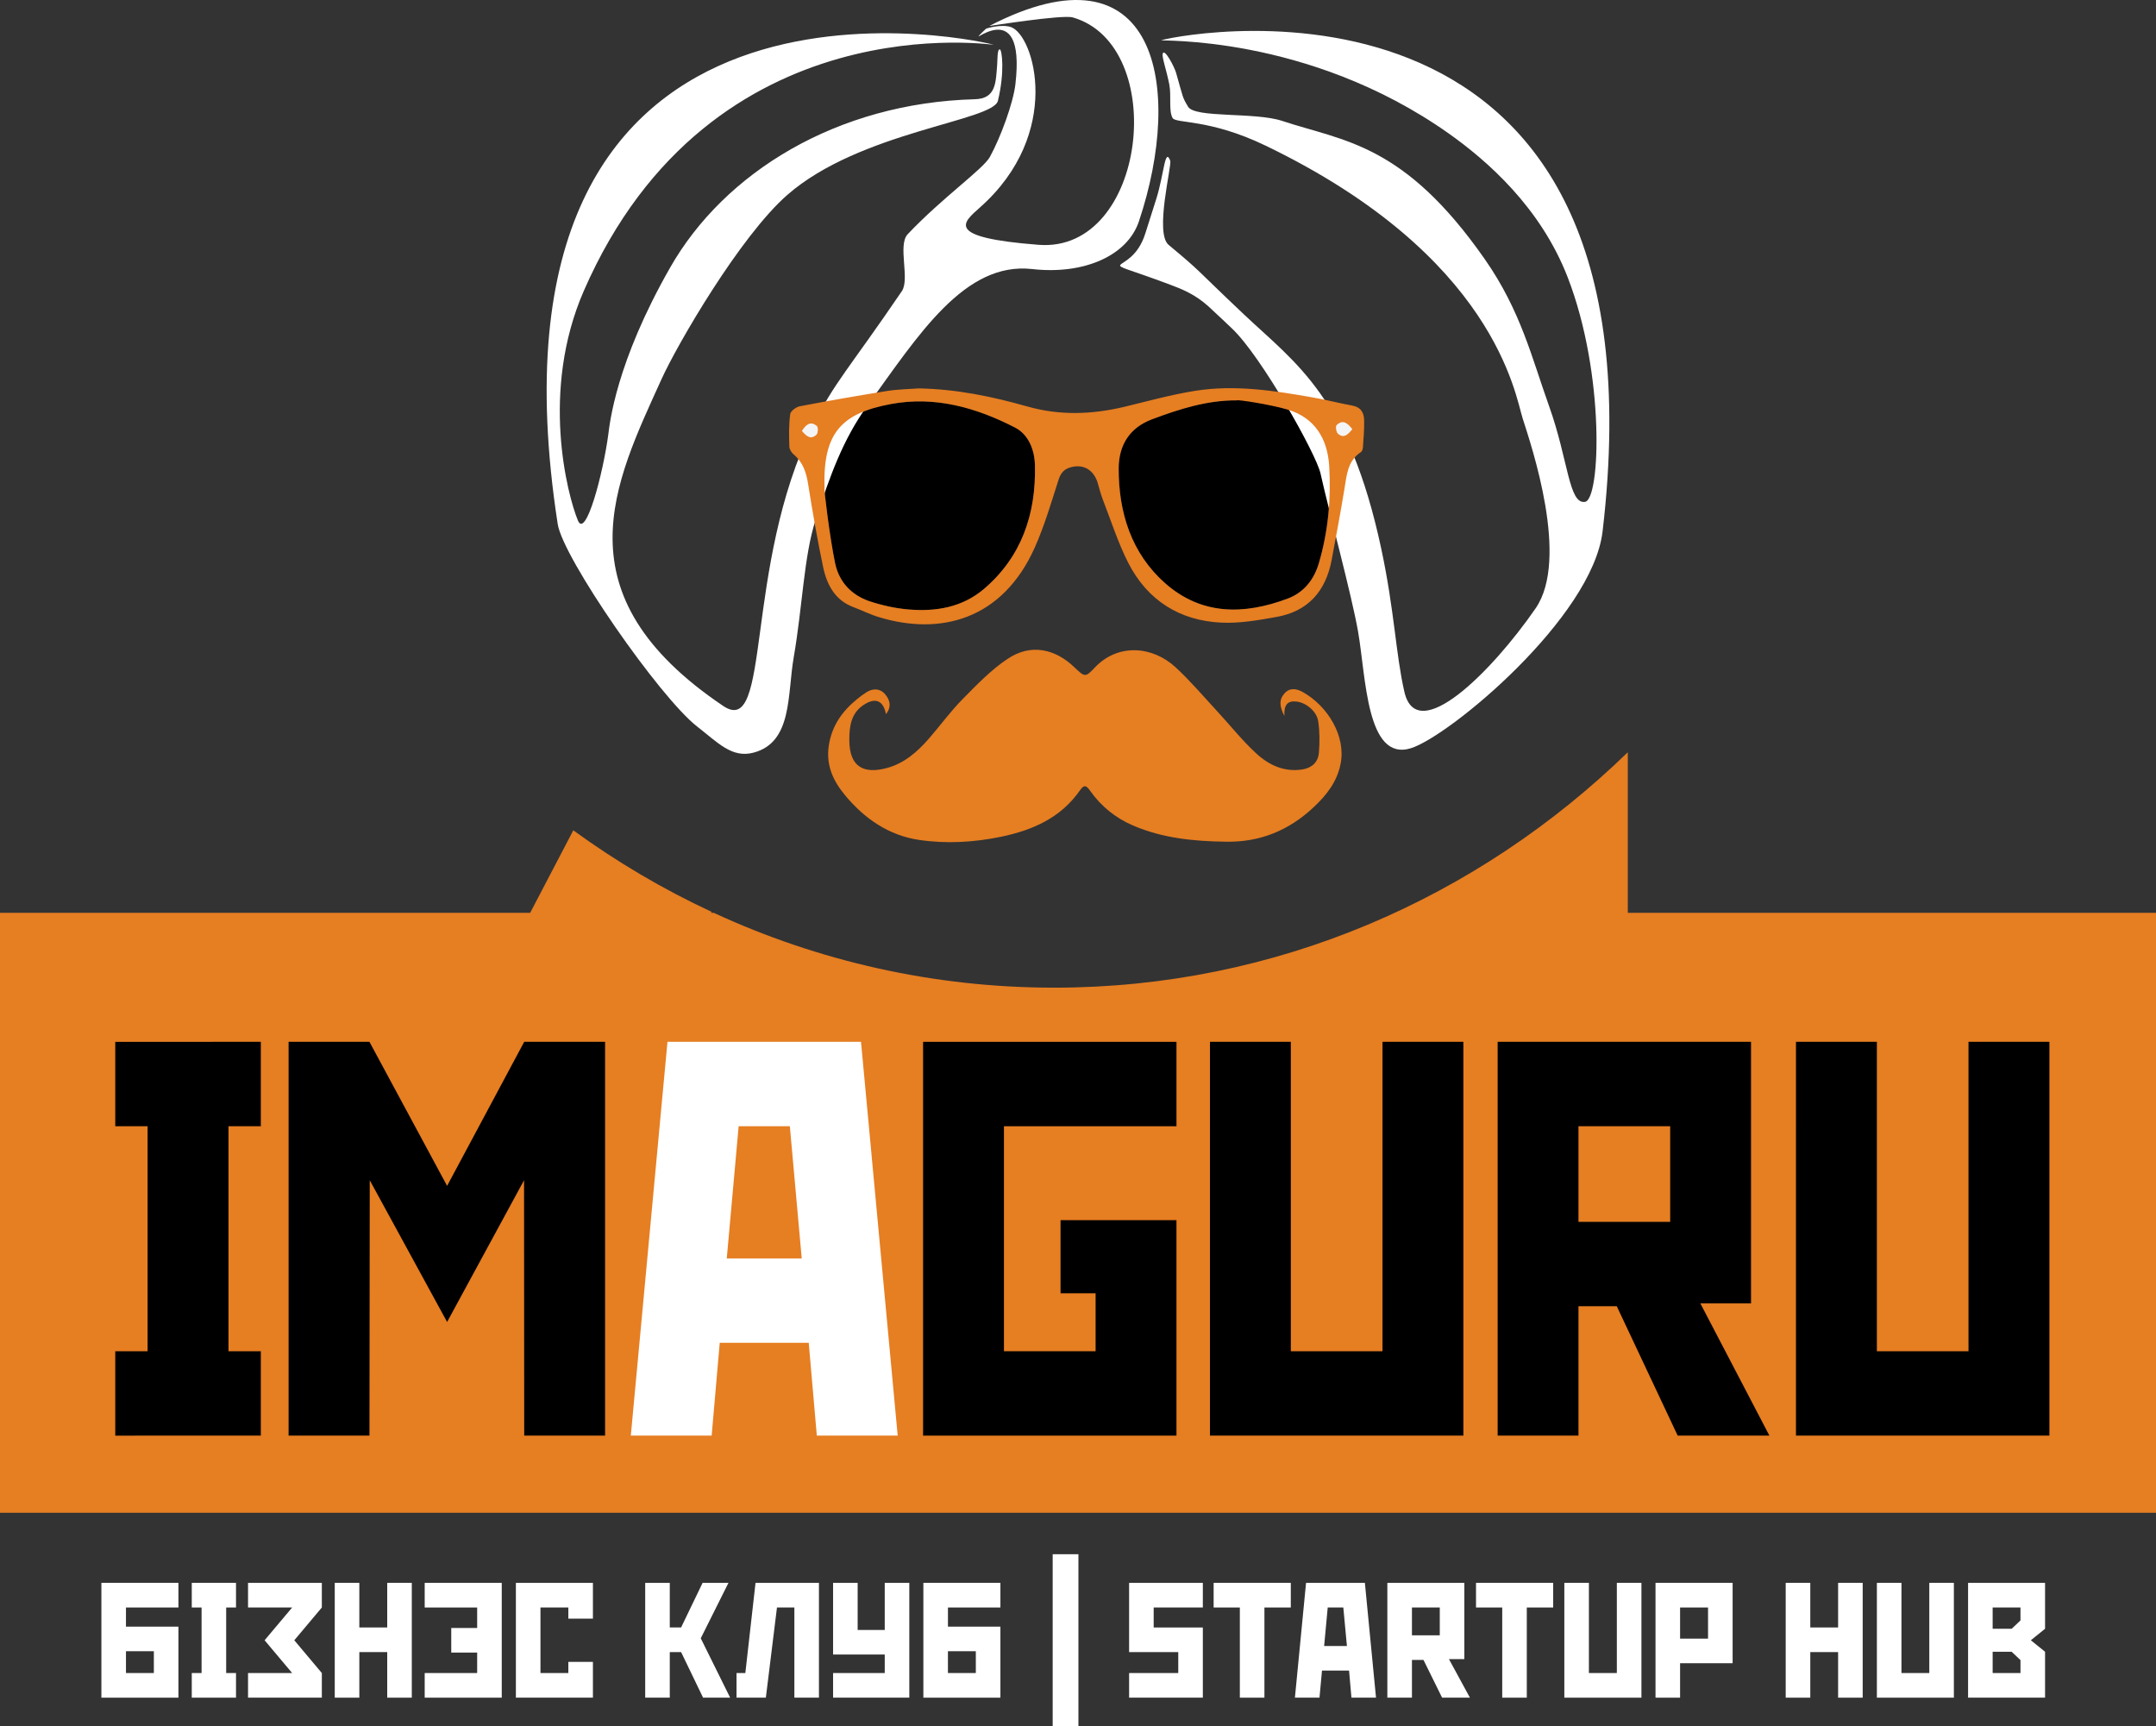 <?xml version="1.0" encoding="utf-8"?>
<!-- Generator: Adobe Illustrator 17.0.2, SVG Export Plug-In . SVG Version: 6.00 Build 0)  -->
<!DOCTYPE svg PUBLIC "-//W3C//DTD SVG 1.1//EN" "http://www.w3.org/Graphics/SVG/1.1/DTD/svg11.dtd">
<svg version="1.1" id="Layer_1" xmlns="http://www.w3.org/2000/svg" xmlns:xlink="http://www.w3.org/1999/xlink" x="0px" y="0px"
	 width="248.47px" height="198.911px" viewBox="0 0 248.47 198.911" enable-background="new 0 0 248.47 198.911"
	 xml:space="preserve">
<rect x="0" y="0" width="248.47" height="198.911" fill="#333333" stroke="none"/>
<g>
	<path fill="#E67E22" d="M61.101,105.177l4.969-9.504c4.988,3.623,10.316,6.779,15.932,9.389l-0.054,0.115h0.3
		c12,5.541,25.274,8.625,39.245,8.625c25.54,0,48.776-10.297,66.103-27.125v18.5h60.875v69.131H0v-69.131H61.101z"/>
	<path d="M30.06,120.044v9.725h-3.727v25.924h3.727v9.725H13.284v-9.725h3.726v-25.924h-3.726v-9.725H30.06z"/>
	<path d="M42.578,120.044l8.948,16.596l8.887-16.596h9.319v45.373h-9.319l-0.018-29.428l-8.869,16.332l-8.915-16.332l-0.033,29.428
		h-9.319v-35.648v-9.725H42.578z"/>
	<path fill="#FFFFFF" d="M99.228,120.044l4.228,45.373h-9.322l-0.931-10.695H82.947l-0.931,10.695h-9.318l4.225-45.373H99.228z
		 M92.395,145.001l-1.369-15.232h-5.9l-1.369,15.232H92.395z"/>
	<path d="M135.584,120.044v9.725h-19.883v25.924h10.563v-6.676h-4.04v-8.426h13.359v24.826h-29.201v-45.373H135.584z"/>
	<path d="M139.444,129.769v-9.725h9.318v35.648h10.565v-35.648h9.321v45.373h-29.205V129.769z"/>
	<path d="M201.798,120.044v30.141h-5.838l7.956,15.232h-10.57l-7.02-14.91h-4.414v14.91h-9.314v-45.373H201.798z M181.912,140.788
		h10.57v-11.02h-10.57V140.788z"/>
	<path d="M206.978,129.769v-9.725h9.324v35.648h10.56v-35.648h9.324v45.373h-29.208V129.769z"/>
	<path fill-rule="evenodd" clip-rule="evenodd" fill="#E67E22" d="M102.107,82.294c-0.305-1.57-1.202-1.959-2.535-1.098
		c-1.465,0.936-1.692,2.432-1.692,4.053c0,3.205,1.735,3.941,4.328,3.244c1.979-0.525,3.497-1.846,4.837-3.381
		c1.303-1.496,2.474-3.117,3.861-4.525c1.65-1.672,3.318-3.418,5.243-4.691c2.6-1.732,5.398-1.195,7.68,0.998
		c1.199,1.135,1.241,1.186,2.351,0.014c2.649-2.793,6.618-2.494,9.299-0.025c1.725,1.594,3.268,3.418,4.872,5.152
		c1.45,1.568,2.791,3.266,4.356,4.711c1.487,1.4,3.286,2.246,5.399,1.908c1.076-0.176,1.799-0.82,1.889-1.918
		c0.1-1.197,0.1-2.447-0.079-3.631c-0.179-1.186-1.441-2.158-2.498-2.27c-1.041-0.125-1.458,0.387-1.399,1.658
		c-0.557-1.06-0.639-1.857-0.006-2.58c0.616-0.699,1.375-0.586,2.099-0.188c2.882,1.598,5.033,5.086,4.381,8.305
		c-0.417,2.082-1.643,3.617-3.113,4.99c-2.85,2.666-6.158,4.027-10.056,3.963c-3.683-0.047-7.288-0.385-10.719-1.855
		c-2.003-0.85-3.693-2.197-4.985-4.029c-0.384-0.549-0.659-0.748-1.123-0.086c-2.251,3.254-5.519,4.639-9.124,5.4
		c-3.144,0.645-6.336,0.832-9.48,0.359c-3.444-0.512-6.26-2.422-8.531-5.174c-1.328-1.609-2.171-3.381-1.859-5.613
		c0.328-2.318,1.541-4.016,3.233-5.4c0.347-0.299,0.717-0.561,1.095-0.809c0.801-0.514,1.613-0.439,2.162,0.197
		C102.604,80.685,102.748,81.46,102.107,82.294z"/>
	<path fill-rule="evenodd" clip-rule="evenodd" d="M153.024,51.853c-0.462,0.549-0.892,1.023-1.521,0.449
		c-0.167-0.15-0.244-0.748-0.124-0.873C152.002,50.818,152.518,51.179,153.024,51.853z"/>
	<path fill-rule="evenodd" clip-rule="evenodd" d="M95.65,52.029c0.438-0.686,0.921-1.062,1.572-0.498
		c0.131,0.123,0.114,0.709-0.036,0.871C96.601,52.988,96.129,52.613,95.65,52.029z"/>
	<g>
		<path fill-rule="evenodd" clip-rule="evenodd" d="M153.188,53.746c-0.185-3.218-1.68-5.6-4.747-6.539
			c-1.902-0.58-3.877-0.922-5.808-1.377c-0.025,0.095-0.054,0.191-0.075,0.302c-3.431-0.028-6.634,0.993-9.823,2.192
			c-2.581,0.98-3.789,2.979-3.811,5.612c-0.021,5.144,1.479,9.832,5.333,13.25c4.243,3.751,9.153,3.654,14.125,1.793
			c1.851-0.689,3.057-2.151,3.629-4.148C153.068,61.204,153.405,57.505,153.188,53.746z"/>
		<path fill-rule="evenodd" clip-rule="evenodd" d="M116.98,49.265c-4.481-2.307-9.229-3.646-14.265-2.719
			c-5.822,1.075-7.885,3.405-7.694,9.693c-0.092,0.014,0.623,5.818,1.224,8.66c0.463,2.204,1.923,3.678,3.939,4.37
			c1.455,0.481,2.994,0.825,4.507,0.953c3.167,0.271,6.227-0.235,8.752-2.401c4.269-3.669,5.962-8.576,5.83-14.203
			C119.234,51.854,118.539,50.062,116.98,49.265z"/>
	</g>
	<g>
		<path fill="#FFFFFF" d="M114.087,18.07c-0.771,1.416-5.455,4.666-9.479,8.916c-1.182,1.248,0.276,5.166-0.676,6.565
			c-6.125,9-7.792,10.5-10.25,15.5c-8.043,16.356-4.723,36.069-10.334,32.292c-19.125-12.875-12.5-25.75-7.125-37.625
			c1.847-4.08,9.089-16.512,14.5-21.25c8.375-7.336,23.724-8.504,24.284-10.859c0.802-3.316,0.466-5.822,0.234-5.91
			c-0.323-0.125-0.281,1.223-0.316,1.658c-0.168,2.145-0.103,4.016-2.595,4.078c-15.83,0.424-28.846,8.408-35.106,19.408
			c-6.264,10.975-6.957,17.977-7.125,19.25c-0.609,4.539-2.603,12.045-3.5,9.875c-1.213-2.943-4.348-14.898,0.674-26.435
			c14.7-33.721,47.861-28.211,47.234-28.383c-3.808-1.023-60.658-12.307-50.234,55.232c0.604,3.918,11.751,19.979,16.077,23.337
			c2.41,1.87,4,3.666,6.5,3c4.495-1.197,3.869-6.651,4.625-11.001c1-5.75,1.172-11.658,2.5-15.75c1.674-5.148,3.167-9.334,6-13.25
			c5.89-8.14,11.185-16.59,18.976-15.717c5.929,0.672,10.968-1.51,12.305-5.5c5.209-15.539,2.094-32.499-17.239-22.512
			c-0.067,0.027,8.404-1.332,9.619-0.982c11.14,3.217,8.543,27.162-3.934,26.201c-11.023-0.848-8.686-2.594-6.743-4.326
			c9.588-8.52,6.231-19.854,3.539-20.766c-1.088-0.363-2.816,0.15-2.857,0.188c-0.157,0.15-0.317,0.297-0.474,0.449
			c-2.151,2.158,5.113-4.988,3.856,5.936C116.772,11.871,115.319,15.824,114.087,18.07z"/>
		<path fill="#FFFFFF" d="M147.757,13.929c7.119,2.357,14.02,2.555,23.361,15.937c4.15,5.949,5.398,11.311,7.414,16.947
			c2.22,6.213,2.261,11.324,4.141,11.012c1.766-0.285,2.329-14.678-1.999-25.863c-3.138-8.094-9.285-13.443-13.738-16.6
			C150.604,3.841,133.231,4.8,133.851,4.626c3.815-1.023,58.771-10.778,50.84,56.604c-1.179,9.951-17.716,23.651-22.111,24.988
			c-5.105,1.553-5.154-8.191-6.063-13.416c-0.734-4.229-3.395-14.012-4.334-18.25c-0.502-2.271-6.833-13.5-10.166-16.667
			c0,0-1.998-1.906-2.75-2.584c-1.581-1.425-3.105-2.007-4.417-2.5c-9.75-3.666-4.551-0.501-2.857-5.903
			c0.353-1.135,0.861-2.693,1.286-4.053c0.866-2.779,0.976-5.938,1.584-4.326c0.21,0.549-1.829,8.341-0.18,9.7
			c3.915,3.254,2.883,2.536,8.667,8c6,5.667,12.1,9.531,15.833,27.003c1.536,7.188,1.667,12.166,2.667,16.5
			c1.457,6.316,10.125-2.379,15.125-9.629c3.939-5.71-0.491-18.74-1.495-21.883c-0.857-2.682-3.182-18.693-29.646-31.438
			c-6.468-3.117-10.325-2.506-10.7-3.18c-0.468-0.836-0.12-2.521-0.376-3.856c-0.319-1.644-0.886-3.18-0.756-3.566
			c0.21-0.637,1.352,1.559,1.537,2.221c0.861,2.994,0.692,2.744,1.381,3.904C137.719,13.63,144.636,12.892,147.757,13.929z"/>
	</g>
	<circle fill="#F4F4F4" cx="154.61" cy="49.362" r="1.457"/>
	<circle fill="#F4F4F4" cx="93.551" cy="49.799" r="1.457"/>
	<path fill-rule="evenodd" clip-rule="evenodd" fill="#E67E22" d="M105.895,44.753c4.355,0.082,8.461,0.938,12.5,2.082
		c3.733,1.062,7.396,0.925,11.115,0.057c2.738-0.663,5.467-1.421,8.238-1.862c4.532-0.719,9.042-0.03,13.516,0.759
		c1.526,0.261,3.021,0.662,4.541,0.935c1,0.169,1.402,0.802,1.407,1.726c0.021,1.032-0.071,2.054-0.138,3.075
		c-0.015,0.192-0.093,0.483-0.231,0.565c-1.551,1.007-1.646,2.688-1.915,4.317c-0.443,2.701-0.953,5.402-1.455,8.091
		c-0.683,3.669-2.777,5.943-6.308,6.578c-2.126,0.385-4.315,0.771-6.456,0.663c-4.701-0.235-8.439-2.496-10.689-6.897
		c-1.188-2.343-1.997-4.894-2.955-7.361c-0.237-0.607-0.375-1.255-0.575-1.888c-0.483-1.505-1.704-2.181-3.184-1.725
		c-0.683,0.207-1.066,0.648-1.311,1.408c-0.847,2.632-1.627,5.321-2.751,7.83c-3.74,8.345-10.912,10.137-17.919,8.012
		c-1.005-0.294-1.964-0.786-2.955-1.157c-2.096-0.773-3.059-2.524-3.503-4.594c-0.673-3.172-1.222-6.386-1.738-9.611
		c-0.213-1.35-0.608-2.522-1.672-3.403c-0.246-0.21-0.489-0.594-0.49-0.911c-0.039-1.24-0.066-2.494,0.1-3.724
		c0.046-0.358,0.682-0.824,1.117-0.909c3.345-0.637,6.702-1.227,10.067-1.762C103.495,44.849,104.771,44.835,105.895,44.753z
		 M142.558,46.131c-3.431-0.028-6.634,0.993-9.823,2.192c-2.581,0.98-3.789,2.979-3.811,5.612c-0.021,5.144,1.479,9.832,5.333,13.25
		c4.243,3.751,9.153,3.654,14.125,1.793c1.851-0.689,3.057-2.151,3.629-4.148c1.058-3.626,1.395-7.325,1.177-11.085
		c-0.185-3.218-1.68-5.6-4.747-6.539C146.538,46.626,142.579,46.021,142.558,46.131z M95.021,56.24
		c-0.092,0.014,0.623,5.818,1.224,8.66c0.463,2.204,1.923,3.678,3.939,4.37c1.455,0.481,2.994,0.825,4.507,0.953
		c3.167,0.271,6.227-0.235,8.752-2.401c4.269-3.669,5.962-8.576,5.83-14.203c-0.038-1.765-0.733-3.557-2.293-4.354
		c-4.481-2.307-9.229-3.646-14.265-2.719C96.892,47.621,94.829,49.952,95.021,56.24z M155.853,49.454
		c-0.561-0.744-1.131-1.145-1.818-0.468c-0.133,0.138-0.048,0.799,0.137,0.965C154.866,50.586,155.342,50.062,155.853,49.454z
		 M92.417,49.649c0.53,0.646,1.051,1.061,1.699,0.413c0.165-0.18,0.185-0.827,0.039-0.963C93.435,48.474,92.9,48.891,92.417,49.649z
		"/>
	<g>
		<path fill="#FFFFFF" d="M11.684,182.382h8.879v2.839h-6.046v2.205h6.046v8.185h-8.879V182.382z M17.731,192.772v-2.513h-3.213
			v2.513H17.731z"/>
		<path fill="#FFFFFF" d="M27.199,182.382v2.839h-1.133v7.551h1.133v2.838h-5.098v-2.838h1.13v-7.551h-1.13v-2.839H27.199z"/>
		<path fill="#FFFFFF" d="M37.09,182.382v2.839l-3.174,3.775l3.174,3.776v2.838h-8.505v-2.838h5.084l-3.174-3.776l3.174-3.775
			h-5.084v-2.839H37.09z"/>
		<path fill="#FFFFFF" d="M41.411,182.382v5.14h3.214v-5.14h2.833v13.229h-2.833v-5.252h-3.214v5.252h-2.833v-10.39v-2.839H41.411z"
			/>
		<path fill="#FFFFFF" d="M57.824,195.611h-8.879v-2.838h6.046v-2.359h-2.986v-2.833h2.986v-2.359h-6.046v-2.839h8.879V195.611z"/>
		<path fill="#FFFFFF" d="M68.332,182.382v4.122h-2.833v-1.283h-3.213v7.551h3.213v-1.283h2.833v4.122h-8.879v-13.229H68.332z"/>
		<path fill="#FFFFFF" d="M77.19,195.611h-2.833v-10.39v-2.839h2.833v5.14h1.303l2.479-5.14h2.98l-3.193,6.387l3.387,6.842h-3.119
			l-2.533-5.252H77.19V195.611z"/>
		<path fill="#FFFFFF" d="M94.38,182.382v13.229h-2.833v-10.39h-2.004l-1.282,10.39h-3.38v-2.838h1.016l1.174-10.39H94.38z"/>
		<path fill="#FFFFFF" d="M98.842,182.382v5.425h3.12v-5.425h2.832v13.229h-8.785v-2.838h5.953v-2.132h-5.953v-5.419v-2.839H98.842z
			"/>
		<path fill="#FFFFFF" d="M106.414,182.382h8.879v2.839h-6.046v2.205h6.046v8.185h-8.879V182.382z M112.46,192.772v-2.513h-3.214
			v2.513H112.46z"/>
	</g>
	<g>
		<path fill="#FFFFFF" d="M138.622,182.382v2.839h-5.665v2.301h5.665v8.088h-8.498v-2.838h5.665v-2.414h-5.665v-7.977H138.622z"/>
		<path fill="#FFFFFF" d="M148.759,182.382v2.839h-3.04v10.39h-2.832v-10.39h-3.021v-2.839H148.759z"/>
		<path fill="#FFFFFF" d="M157.297,182.382l1.283,13.229h-2.832l-0.274-3.12h-3.12l-0.288,3.12h-2.832l1.283-13.229H157.297z
			 M155.227,189.658l-0.415-4.437h-1.797l-0.414,4.437H155.227z"/>
		<path fill="#FFFFFF" d="M168.761,182.382v8.786h-1.776l2.418,4.443h-3.207l-2.145-4.349h-1.33v4.349h-2.834v-13.229H168.761z
			 M162.721,188.429h3.207v-3.208h-3.207V188.429z"/>
		<path fill="#FFFFFF" d="M178.997,182.382v2.839h-3.04v10.39h-2.832v-10.39h-3.021v-2.839H178.997z"/>
		<path fill="#FFFFFF" d="M180.282,185.221v-2.839h2.833v10.39h3.22v-10.39h2.833v13.229h-8.886V185.221z"/>
		<path fill="#FFFFFF" d="M199.677,182.382v9.26h-6.054v3.969h-2.832v-13.229H199.677z M193.623,188.809h3.221v-3.588h-3.221
			V188.809z"/>
		<path fill="#FFFFFF" d="M208.628,182.382v5.14h3.207v-5.14h2.833v13.229h-2.833v-5.252h-3.207v5.252h-2.833v-10.39v-2.839H208.628
			z"/>
		<path fill="#FFFFFF" d="M216.303,185.221v-2.839h2.833v10.39h3.208v-10.39h2.832v13.229h-8.873V185.221z"/>
		<path fill="#FFFFFF" d="M235.685,182.382v5.291l-1.639,1.323l1.639,1.323v5.291h-8.873v-13.229H235.685z M229.645,185.221v2.452
			h2.191l1.016-0.961v-1.491H229.645z M229.645,192.772h3.207v-1.491l-1.016-0.961h-2.191V192.772z"/>
	</g>
	<rect x="121.317" y="179.082" fill="#FFFFFF" width="2.967" height="19.829"/>
</g>
</svg>
